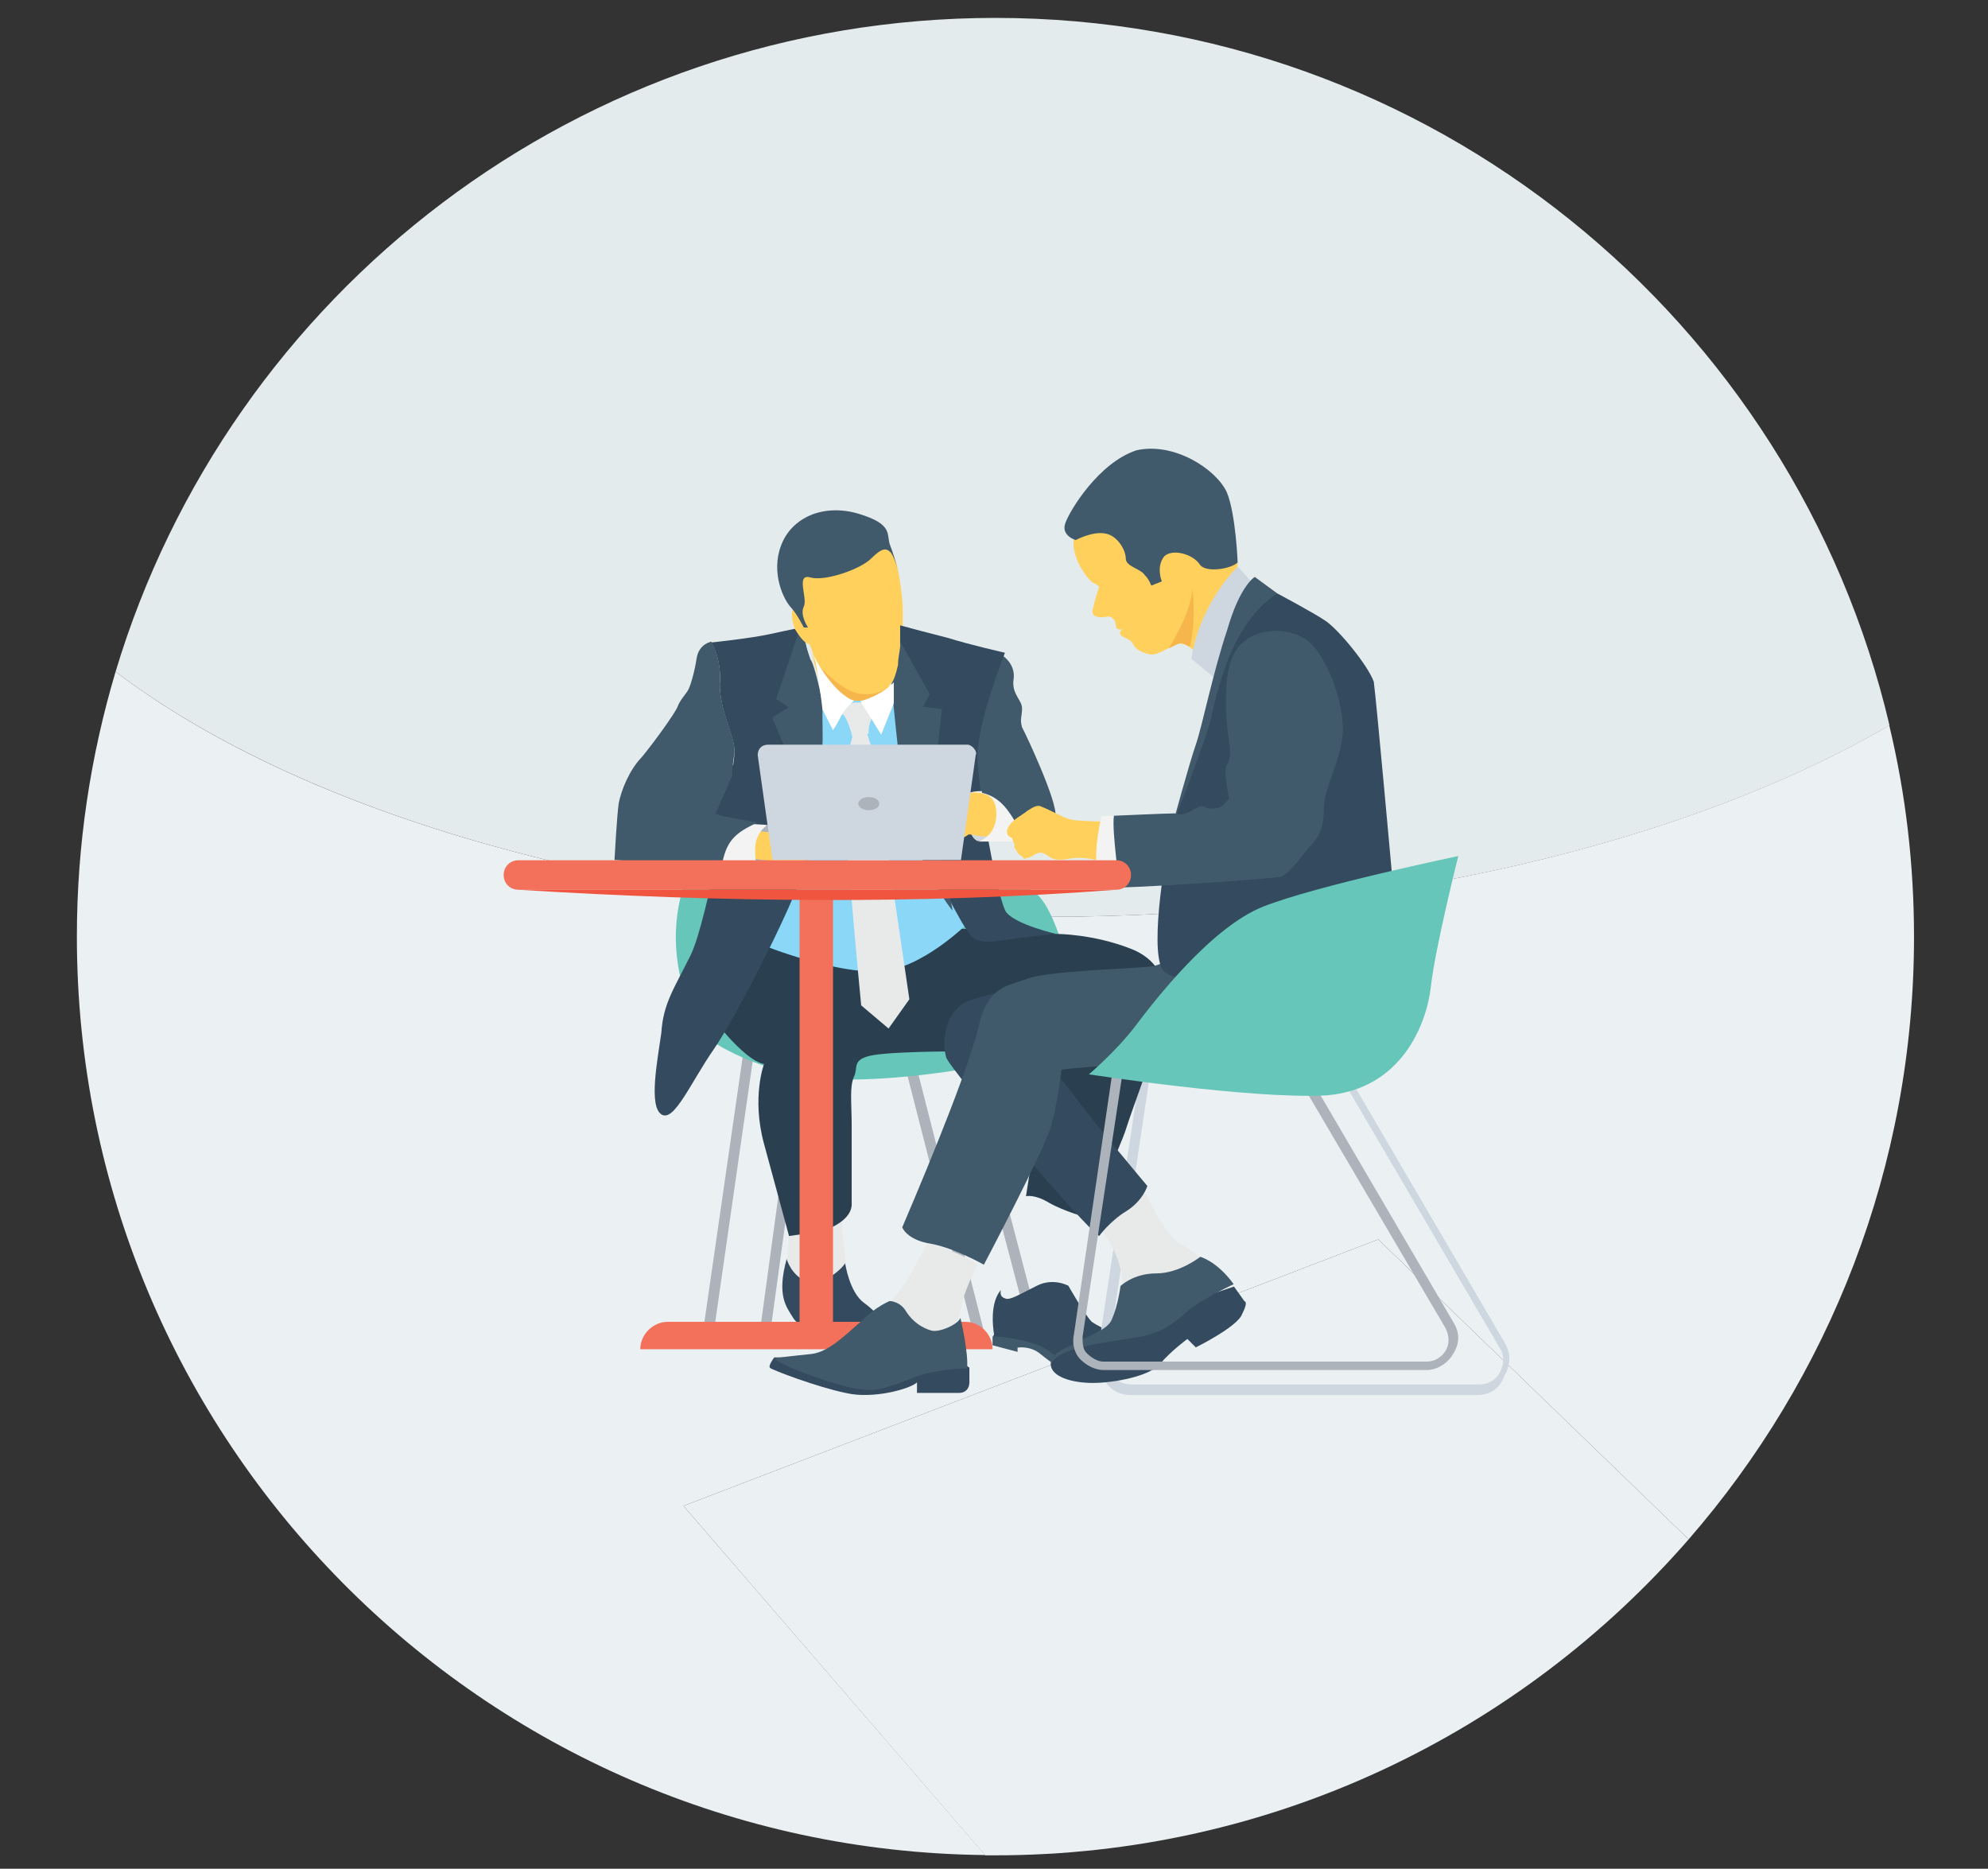 <?xml version="1.0" encoding="utf-8"?>
<!-- Generator: Adobe Illustrator 21.1.0, SVG Export Plug-In . SVG Version: 6.00 Build 0)  -->
<svg version="1.1" id="Layer_1" xmlns="http://www.w3.org/2000/svg" xmlns:xlink="http://www.w3.org/1999/xlink" x="0px" y="0px"
	 viewBox="0 0 755.1 709.7" style="enable-background:new 0 0 755.1 709.7;" xml:space="preserve">
<rect x="0" y="0" width="755.1" height="709.7" fill="#333333" stroke="none"/>
<style type="text/css">
	.st0{fill:#EBF0F2;}
	.st1{fill:#E4EBED;}
	.st2{fill:#ADB3BA;}
	.st3{fill:#66C6B9;}
	.st4{fill:#E8EAE9;}
	.st5{fill:#344A5E;}
	.st6{fill:#415A6B;}
	.st7{fill:#CED6E0;}
	.st8{fill:#2A3F4F;}
	.st9{fill:#FFD15C;}
	.st10{fill:#F7B64C;}
	.st11{fill:#8AD7F8;}
	.st12{fill:#F3F3F3;}
	.st13{fill:#FFFFFF;}
	.st14{fill:#F3705A;}
	.st15{fill:#F05540;}
</style>
<g>
	<path class="st0" d="M43.9,255.1c-9.5,31.9-14.7,65.6-14.7,100.6c0,191.3,154.1,346.8,345,348.8L259.6,571.9l263.9-101.2
		l117.9,113.9c53.3-61.3,85.6-141.3,85.6-228.8c0-27.7-3.2-54.5-9.4-80.3c-76.4,44.4-192.1,72.7-321.5,72.7
		C247.9,348.1,117.7,311.1,43.9,255.1z"/>
	<path class="st0" d="M259.6,571.9l114.6,132.7c1.3,0,2.6,0,3.9,0c105.1,0,199.4-46.6,263.3-120L523.5,470.7L259.6,571.9z"/>
	<path class="st1" d="M378.1,6.8c-157.7,0-291,104.5-334.2,248.3c73.8,55.9,204,93.1,352.3,93.1c129.5,0,245.1-28.3,321.5-72.7
		C681.5,121.5,543.2,6.8,378.1,6.8z"/>
</g>
<title>Asset 1</title>
<g>
	<polygon class="st2" points="369.8,506.7 343.5,403.9 347.4,402.4 373.8,505.9 	"/>
	<polygon class="st2" points="271,506.7 267,505.9 283,395.1 286.9,396 	"/>
	<polygon class="st2" points="391.3,506.7 364.2,403.9 368.2,402.4 395.3,505.9 	"/>
	<polygon class="st2" points="292.5,506.7 288.6,505.9 303.7,395.1 307.6,396 	"/>
</g>
<path class="st3" d="M266.2,392c0,0.9,14.3,12,39.1,16.7c24.7,4.8,86.1-4.8,97.2-12.7c11.1-7.9,0-49.5-8.8-56.5
	c-8.8-7.1-16-4-25.5-19.2c-8.8-15.1-66.2-26.2-83.6-16.7C267,313.1,243.2,348.1,266.2,392z"/>
<path class="st4" d="M298.8,481.2c0,0,0.9-9.5,0.9-16.7c0-7.2,19.2-13.6,19.2-13.6s1.6,28.7,3.2,34.3c1.6,5.6,1.6,5.6,1.6,5.6
	S303.7,499.5,298.8,481.2z"/>
<path class="st5" d="M298.8,478.1c0,0,1.6,6.3,7.9,8.8c6.3,1.6,13.6-5.6,14.3-7.2c0,0,1.6,11.1,7.2,15.1c5.6,4,13.6,13.6,13.6,13.6
	s-5.6,6.3-15.1,5.6c-9.5-0.9-23.1-9.5-25.5-13.6C298.8,496.4,294.9,492.3,298.8,478.1z"/>
<path class="st6" d="M378.6,505.2l-1.6,2.5v3.2l9.5,2.5v-1.6c0,0,4.8-0.9,8.8,2.5c4,3.2,7.9,6.3,13.6,6.3c4.8,0,11.1-0.9,12-4
	C422.4,514,392.1,505.2,378.6,505.2z"/>
<path class="st5" d="M377.7,507.5c0,0-2.5-12,2.5-17.6c0,0-0.9,2.5,1.6,3.2c1.6,0.9,5.6-1.6,12-4.8c6.3-3.2,12,0,12,0
	s6.3,11.1,8.8,13.6c3.2,2.5,17.6,8.8,21.5,8.8c3.9,0,0.9,11.1-8.8,10.4c-9.5-0.9-23.1-3.2-28.7-7.9
	C392.1,508.3,377.7,507.5,377.7,507.5z"/>
<path class="st7" d="M561,529.8H429.5c-4,0-7.2-1.6-9.5-4.8c-2.5-2.5-3.2-6.3-3.2-10.4l16.7-110l77.3,1.6l60.6,103.5
	c2.5,4,2.5,8.8,0,12.7C569.8,527.5,565.7,529.8,561,529.8z M436.7,408.7l-16,106.7c0,2.5,0,5.6,2.5,7.2c1.6,2.5,4,3.2,7.2,3.2h131.5
	c3.2,0,6.3-1.6,7.9-4.8s1.6-6.3,0-8.8l-59.7-101.9L436.7,408.7z"/>
<ellipse class="st5" cx="272.6" cy="302" rx="9.5" ry="14.3"/>
<path class="st8" d="M269.4,384.9c0,0,12.7,17.6,20.8,19.2c0,0-4.8,12.7,0,30.3c4.8,17.6,9.5,35,9.5,35s6.3-0.9,11.1-1.6
	c4.8-0.9,12.7-4.8,12.7-10.4s0-19.9,0-29.4c0-9.5-0.9-15.1,0.9-19.2c1.6-3.2-0.9-6.3,6.3-7.9c7.2-1.6,31.9-1.6,31.9-1.6l35,4.8
	c0,0-7.2,45.4-7.9,50.2c0,0,3.2-0.9,8.8,2.5c5.6,3.2,14.3,5.6,14.3,5.6s12.7-26.2,15.1-34.3c2.5-7.9,12-32.7,13.6-40.7
	c2.5-7.9,2.5-21.5-12-27.1c-14.3-5.6-27.8-5.6-27.8-5.6l-114.8-6.3L269.4,384.9z"/>
<g>
	<path class="st9" d="M306,239.9c0,0,2.5,7.2,3.2,9.5c0.9,2.5,4,19.2,4,19.2l19.2,4l5.6-12.7c0,0,3.2-1.6,4-8.8
		c0.9-7.2,0.9-13.6,0.9-19.2c0-5.6-1.6-14.3-1.6-14.3s-1.6-7.9-4-11.1c-2.5-3.2-33.5,4-35,10.4C300.4,223.1,305.3,237.4,306,239.9
		L306,239.9z"/>
	<path class="st9" d="M311.7,261.3c-0.9-4.8-1.6-9.5-2.5-11.1s-1.6-5.6-2.5-7.9c0.9,1.6,0.9,3.2,1.6,5.6
		C309.2,251.8,310.8,256.6,311.7,261.3z"/>
</g>
<path class="st10" d="M332.3,272.4l4.8-11.1c0,0-5.6,4-12.7,1.6c-7.2-2.5-15.1-12-15.1-12S318,267,332.3,272.4z"/>
<path class="st11" d="M324.4,266.1h2.5l16-1.6l24.7,86.1c0,0-17.6,17.6-33.5,18.3c-16,0.9-42.2-8.8-47-11.1c-4-2.5,19.2-94,19.2-94
	L324.4,266.1z"/>
<g>
	<path class="st4" d="M326.8,275.8l2.5,2.5c0,0,1.6,5.6,2.5,7.2c0,1.6,13.6,94,13.6,94l-7.9,11.1l-10.4-8.8c0,0-7.9-81.3-6.3-88.4
		c0.9-7.2,3.2-14.3,3.2-14.3L326.8,275.8z"/>
	<path class="st4" d="M321.2,267.7l3.2-0.9h2.5l5.6,2.5c0,0-3.2,6.3-2.5,9.5c-2.5-0.9-4-0.9-6.3,0.9c0,0-1.6-7.2-4-8.8
		C316.4,269.3,321.2,267.7,321.2,267.7z"/>
</g>
<path class="st5" d="M304.5,238.3c0,0-4.8,0.9-12,2.5c-7.2,1.6-22.3,3.2-22.3,3.2s4,6.3,3.2,16c0,10.4,5.6,19.2,5.6,25.5
	c0,6.3-10.4,64.6-16.7,77.3c-6.3,12.7-10.4,18.3-11.1,29.4c-1.6,11.1-4.8,27.8,0,31s11.1-12,19.9-24.7c8.8-12.7,33.5-60.6,35.9-74.1
	C309.2,309.9,304.5,238.3,304.5,238.3z"/>
<path class="st2" d="M284.6,328.2l4.8,2.5c0,0,5.6,1.6,3.2-17.6c0,0-4.8,1.6-6.3,3.2C284.6,317.9,284.6,328.2,284.6,328.2z"/>
<g>
	<path class="st6" d="M312.4,268.5v12.7c0,8.8-6.3,43-6.3,43s0.9-18.3-1.6-23.9c-1.6-5.6-11.1-27.8-11.1-27.8l6.3-4l-4.8-3.2
		l8.8-26.2c0,0,0.9,0,0.9,0.9v0.9l0,0c0,0,2.5,7.2,3.2,9.5C309.2,251.8,312.4,265.4,312.4,268.5z"/>
	<path class="st6" d="M312.4,280.5v0.9c0,8.8-6.3,43-6.3,43s0.9-18.3-1.6-23.9c-1.6-5.6-11.1-27.8-11.1-27.8l6.3-4l-4.8-3.2
		l8.8-26.2c0.9,0.9,1.6,1.6,1.6,3.2c0.9,1.6,0.9,3.2,1.6,5.6c1.6,4.8,2.5,8.8,3.2,13.6l0,0C312.4,267.7,312.4,274,312.4,280.5z"/>
</g>
<g>
	<path class="st9" d="M287.7,315.6c0,0,6.3,0.9,6.3,0c0-1.6,0.9-2.5,2.5-4c1.6-0.9,3.2-0.9,4.8-0.9c2.5,0,7.2,0,7.9,1.6
		c1.6,1.6,0,4-2.5,3.2c-2.5,0-4,0-4.8,0.9c-0.9,0.9-0.9,0.9-0.9,0.9s5.6,1.6,7.9,0.9c2.5-0.9,7.2-0.9,9.5-0.9c2.5,0.9,4.8,1.6,4,3.2
		c0,0,1.6,0.9,0.9,2.5c-0.9,1.6-4.8,3.2-9.5,3.2c-5.6,0-13.6,1.6-18.3,0.9c-4.8,0-12-1.6-18.3-2.5c-6.3,0-6.3,0-6.3,0L287.7,315.6z"
		/>
	<path class="st9" d="M309.2,235.8c1.6,4,1.6,7.9,0,8.8c-2.5,0.9-4.8-1.6-7.2-5.6c-1.6-4-1.6-7.9,0-8.8
		C304.5,229.5,306.9,231.9,309.2,235.8z"/>
</g>
<path class="st6" d="M400.9,309.9c0,5.6-1.6,9.5-1.6,9.5l-12,1.6c0,0-0.9-16-15.1-19.2c-0.9-5.6-1.6-10.4-1.6-13.6
	c0-12.7,10.4-39.1,10.4-39.1s4.8,3.2,4,8.8c-0.9,5.6,3.2,7.9,3.2,11.1s-0.9,4,0,7.2C389.7,278.9,401.6,304.3,400.9,309.9z"/>
<path class="st5" d="M400.9,354.6c0,0-14.3,1.6-19.9,2.5c-6.3,0.9-9.5,0.9-12-1.6c-3.2-2.5-16.7-30.3-16.7-30.3s-4.8-22.3-5.6-43
	c0-13.6-3.2-28.7-4.8-37.5c0-2.5,0-4.8,0-7.2c3.2,0.9,12,3.2,18.3,4.8c7.9,2.5,21.5,5.6,21.5,5.6s-10.4,26.2-10.4,39.1
	s7.9,56.5,11.1,59.7C386.5,351.3,400.9,354.6,400.9,354.6z"/>
<path class="st7" d="M371.4,319.4c0,0-5.6-0.9-3.2-18.3c0,0,3.2-1.6,7.2,0.9c4,2.5,7.2,9.5,5.6,12.7
	C379.3,317.9,372.9,319.4,371.4,319.4z"/>
<path class="st6" d="M361.8,345.8c-0.9-0.9-11.1-14.3-16-31.9c-3.2-12-5.6-37.5-7.2-54.2c0.9-1.6,1.6-3.2,2.5-7.2
	c0-3.2,0.9-5.6,0.9-8.8l11.1,19.9l-2.5,4.8l7.2,0.9c0,0-4,31.9-3.2,40.7C355.5,317.9,361.8,344.2,361.8,345.8z"/>
<g>
	<path class="st9" d="M371.4,300.4l-3.2,0.9c0,0-4,0-6.3-0.9s-7.2-3.2-9.5-1.6c-2.5,0.9-7.2,9.5-7.2,9.5l19.2,10.4
		c0,0,2.5-0.9,3.2-1.6c0.9-0.9,4.8,1.6,10.4,0c6.3-0.9,6.3-0.9,6.3-0.9s-3.2-7.9-4.8-11.1C377.7,302,373.8,301.1,371.4,300.4z"/>
	<path class="st9" d="M463.8,208.7l6.3,4.8v1.6l-13.6,35c0,0-4-4.8-7.2-5.6c-3.2-0.9-8.8,4.8-12.7,4c-4-0.9-5.6-2.5-6.3-4
		c-0.9-2.5-7.2-2.5-4-5.6c0,0-2.5,0.9-2.5-1.6c0-2.5-2.5-3.2-2.5-3.2s-7.2,1.6-6.3-2.5c0.9-4,2.5-8.8,2.5-8.8s-0.9-0.9-2.5-1.6
		c-1.6-0.9-7.9-8.8-7.2-16c0.9-7.2,28.7-15.1,39.8-14.3C458.2,192.8,463.8,208.7,463.8,208.7z"/>
</g>
<path class="st4" d="M433.5,449.4c0,0,7.9,19.2,15.1,23.1c7.2,4,9.5,7.9,9.5,7.9l-31,13.6c0,0,0-11.1-4-19.2
	c-4-8.8-13.6-17.6-13.6-17.6L433.5,449.4z"/>
<path class="st5" d="M428.7,502c0,0-9.5,5.6-16,7.2c-6.3,1.6-13.6,4-13.6,8.8c0,4.8,7.9,7.2,16,7.2c7.9,0,21.5-2.5,25.5-7.2
	c4-4.8,10.4-9.5,10.4-9.5l3.2,3.2c0,0,16-7.9,17.6-12.7c2.5-4.8,0.9-4.8,0.9-4.8l-4-5.6L428.7,502z"/>
<path class="st6" d="M425.6,488.4c0,0,4.8-4.8,13.6-4.8c8.8,0,16.7-6.3,16.7-6.3s6.3,1.6,12.7,10.4c0,0-10.4,4.8-16.7,9.5
	c-6.3,5.6-9.5,7.9-15.1,9.5c-6.3,2.5-33.5,3.2-37.5,11.1c0,0-0.9-3.2,6.3-6.3c7.2-4,15.1-6.3,16.7-10.4
	C424.7,495.6,425.6,488.4,425.6,488.4z"/>
<path class="st5" d="M403.2,372.9c0,0-31.9,4-38.2,8.8c-6.3,4.8-7.2,14.3-5.6,19.9c1.6,4.8,53.3,65.3,58.1,67.8c0,0,4-5.6,10.4-9.5
	c6.3-4,7.9-9.5,7.9-9.5s-21.5-25.5-27.8-34.3c-6.3-8.8-8.8-9.5-8.8-9.5l31.9-16.7L403.2,372.9z"/>
<path class="st2" d="M541.9,520.3H419.2c-3.2,0-6.3-1.6-8.8-4c-2.5-2.5-3.2-6.3-2.5-9.5l15.1-102.8l72.5,1.6l56.5,96.5
	c2.5,4,2.5,7.9,0,12C549.9,517.8,545.8,520.3,541.9,520.3z M426.3,408l-15.1,99.6c0,2.5,0,4.8,1.6,6.3c1.6,1.6,4,3.2,6.3,3.2h122.7
	c3.2,0,5.6-1.6,7.2-4c1.6-2.5,1.6-5.6,0-8.8l-55.8-94.9L426.3,408z"/>
<path class="st6" d="M342.7,466.1c0,0,1.6,4.8,11.1,6.3c8.8,1.6,19.9,7.9,19.9,7.9s23.1-43.8,25.5-52.6c2.5-8.8,4-21.5,4-21.5
	s26.2-3.2,52.6-1.6c26.2,1.6,63.7-13.6,67.8-22.3c4-8.8,6.3-27.8,6.3-27.8l-82.9,6.3c0,0-3.2,5.6-10.4,6.3c-7.9,0.9-39.8,1.6-47,4.8
	c-7.2,2.5-14.3,3.2-17.6,16.7C369.1,402.4,354.6,438.3,342.7,466.1z"/>
<path class="st7" d="M470.1,215.2c0,0-14.3,13.6-17.6,35l12.7,10.4l15.1-34.3L470.1,215.2z"/>
<path class="st5" d="M529.1,336.2l-9.5,45.4c0,0-73.2-4.8-78.2-13.6c-4.8-8.8,1.6-46.1,4-54.9c2.5-7.9,10.4-27.8,15.1-49.5
	c4.8-21.6,19.9-39.1,19.9-39.1l4.8,0.9c0,0,13.6,7.2,18.3,10.4c4.8,3.2,16,16.7,18.3,23.1C522.8,266.1,529.1,336.2,529.1,336.2z"/>
<path class="st6" d="M476.6,219.1c0,0-5.6,3.2-10.4,19.9c-5.6,16.7-9.5,36.6-12,43.8c-2.5,7.2-8.8,30.3-8.8,30.3
	s11.1-27.8,14.3-39.1c2.5-11.1,7.9-37.5,25.5-48.6L476.6,219.1z"/>
<path class="st3" d="M413.6,408c0,0,10.4-8.8,17.6-18.3c7.2-9.5,28.7-37.5,48.6-45.4s74.1-19.2,74.1-19.2s-8.8,35-10.4,49.5
	c-1.6,14.3-11.1,39.1-39.8,41.4C475,417.5,413.6,408,413.6,408z"/>
<path class="st6" d="M470.1,213.6c-2.5,2.5-12,4-14.3,0.9c-2.5-4-10.4-6.3-13.6-3.2c-3.2,4-0.9,9.5-0.9,9.5l-4,1.6
	c0,0-0.9-2.5-2.5-4c-1.6-2.5-7.2-3.2-7.2-6.3c0-3.2-3.2-8.8-7.9-9.5c-4.8-0.9-11.1,2.5-11.1,2.5s-5.6-1.6-4-6.3
	c1.6-4.8,12.7-23.1,27.1-27.8c14.3-3.2,30.3,7.2,34.3,16C469.4,195.2,470.1,213.6,470.1,213.6z"/>
<path class="st10" d="M443.9,246.2L443.9,246.2c2.5-0.9,4-2.5,5.6-1.6c0.9,0,1.6,0.9,2.5,0.9c2.5-10.4,0.9-22.3,0.9-22.3
	C452.7,232.6,443.9,246.2,443.9,246.2z"/>
<path class="st12" d="M368.2,301.1c0,0,6.3-0.9,8.8,2.5c2.5,3.2,2.5,13.6-5.6,16h16.7c0,0,1.6-9.5-3.2-14.3
	C380.2,300.4,375.4,299.5,368.2,301.1z"/>
<path class="st6" d="M389.7,282.8v26.2c-1.6,0.9-3.2,1.6-4,3.2c-2.5-4-5.6-9.5-12.7-11.1c-0.9-5.6-1.6-9.5-1.6-12.7
	c0-1.6,0-3.2,0-4.8h18.3L389.7,282.8L389.7,282.8z"/>
<path class="st9" d="M416.8,326.7c0,0-3.2-0.9-7.2-0.9c-4,0-7.2,1.6-10.4,0c-2.5-1.6-3.2-2.5-5.6-1.6c-1.6,0.9-2.5,1.6-3.2,1.6
	c-0.9,0-1.6,0.9-1.6,0c-0.9-0.9-2.5-1.6-2.5-2.5c0,0-1.6-1.6-0.9-2.5c0,0-0.9-1.6-0.9-2.5c0,0-3.2-0.9-1.6-4
	c1.6-3.2,5.6-4.8,7.2-6.3c2.5-1.6,4-2.5,5.6-1.6c2.5,0.9,9.5,4.8,11.1,4.8c1.6,0.9,23.1,0.9,23.1,0.9l-0.9,14.3L416.8,326.7
	L416.8,326.7z"/>
<path class="st12" d="M426.3,309.9h-7.9c0,0-3.2,12.7-1.6,20.8l14.3,2.5L426.3,309.9z"/>
<path class="st6" d="M467,282.8c0,0-4-23.1,1.6-34.3c5.6-11.1,22.3-11.1,29.4-4c7.1,7.1,12.7,23.9,12,34.3
	c-0.9,10.4-7.2,20.8-7.2,28.7c0,7.9-2.5,11.1-5.6,14.3c-2.5,3.2-7.2,9.5-10.4,11.1c-3.2,0.9-63,4.8-62.1,4s-2.5-20.8-1.6-27.1
	c0,0,19.9-0.9,23.1-0.9c3.2,0.9,4.8,0,7.2-1.6c2.5-0.9,2.5-1.6,4-0.9c1.6,0.9,4.8,0.9,6.3,0s3.2-3.2,3.2-3.2s-2.5-10.4-0.9-12.7
	C467.8,288.4,467,282.8,467,282.8z"/>
<g>
	<path class="st13" d="M339.5,267l-4.8,12l-7.9-12.7c8.8-2.5,12.7-7.2,12.7-7.2C339.5,261.3,339.5,263.8,339.5,267z"/>
	<path class="st13" d="M324.4,266.1c0,0-3.2,2.5-4.8,5.6c-1.6,3.2-3.2,5.6-3.2,5.6l-4-7.9c-0.9-7.2-1.6-13.6-3.2-20.8
		C309.2,250.2,317.1,263.8,324.4,266.1z"/>
</g>
<path class="st6" d="M305.3,238.3h1.6c0,0-3.2-4.8-1.6-7.9c1.6-3.2-3.2-12.7,2.5-11.1c5.6,1.6,19.2-3.2,23.1-7.2c4-4,5.6-4,7.2-2.5
	s3.2,7.9,3.2,7.9s-1.6-6.3-3.2-10.4c-1.6-4,1.6-7.9-12-12c-13.6-4-25.5,1.6-29.4,12c-4,10.4,0.9,20.8,4,23.9
	C302.9,233.5,305.3,238.3,305.3,238.3z"/>
<path class="st12" d="M277.3,312.4l14.3,0.9c0,0-4.8,2.5-4.8,9.5c0,7.1,1.6,7.2,1.6,7.2l-23.9-4
	C265.4,326.7,275.8,312.4,277.3,312.4z"/>
<path class="st6" d="M287.7,312.4c-8.8,4-12,7.2-13.6,16.7l-40.7-2.5c0,0,0.9-16.7,1.6-21.5c0.9-4.8,4-12.7,8.8-17.6
	c4-4.8,12.7-16.7,13.6-19.2c0.9-2.5,3.2-4.8,4-6.3c0.9-1.6,2.5-7.2,3.2-12c0.9-5.6,5.6-6.3,5.6-6.3s4,6.3,3.2,16
	c0,10.4,5.6,19.2,5.6,25.5c0,1.6-0.9,4.8-0.9,9.5l0,0l-6.3,14.3l2.5,0.9L287.7,312.4z"/>
<g>
	<rect x="303.7" y="339.5" class="st14" width="12.7" height="162.5"/>
	<path class="st14" d="M424,337.9H196.9c-3.2,0-5.6-2.5-5.6-5.6l0,0c0-3.2,2.5-5.6,5.6-5.6H424c3.2,0,5.6,2.5,5.6,5.6l0,0
		C429.6,335.4,427.2,337.9,424,337.9z"/>
</g>
<path class="st15" d="M424,337.9c-74.1,5.6-149.8,4.8-227.1,0H424z"/>
<path class="st14" d="M377,512.4H243.2c0-5.6,4.8-10.4,10.4-10.4h113.2C372.2,502,377,506.7,377,512.4z"/>
<path class="st4" d="M364.2,504.3l-16,5.6L337,495.6c0,0,6.3-6.3,9.5-12.7c1.6-3.2,4-7.2,5.6-10.4h0.9c7.2,1.6,16,5.6,18.3,7.9
	C369.1,484.4,363.4,496.4,364.2,504.3z"/>
<path class="st5" d="M299.7,515.5h-5.6c0,0-2.5,3.2-1.6,4s17.6,7.2,28.7,9.5c10.4,2.5,24.7-1.6,27.1-4v4h15.9c2.5,0,4-1.6,4-4v-5.6
	l-5.6-4L299.7,515.5L299.7,515.5z"/>
<path class="st6" d="M337.9,494.1c0,0,4,0,6.3,4c2.5,4,6.3,6.3,9.5,7.2s10.4-2.5,11.1-4.8c0,0,3.2,13.6,2.5,19.2c0,0-12.7,0-21.5,4
	c-9.5,3.2-12.7,5.6-23.1,3.2c-10.4-2.5-27.1-8.8-28.7-11.1c0,0,7.2-0.9,14.3-1.6c7.2-0.9,14.3-8.8,19.2-12.7
	C332.3,496.4,337.9,494.1,337.9,494.1z"/>
<path class="st7" d="M367.5,282.8h-75.7c-2.5,0-4,1.6-4,4l5.6,39.8H365l5.6-39.8C371.4,285.3,369.1,282.8,367.5,282.8z"/>
<ellipse class="st2" cx="330" cy="305.2" rx="4" ry="2.5"/>
</svg>
